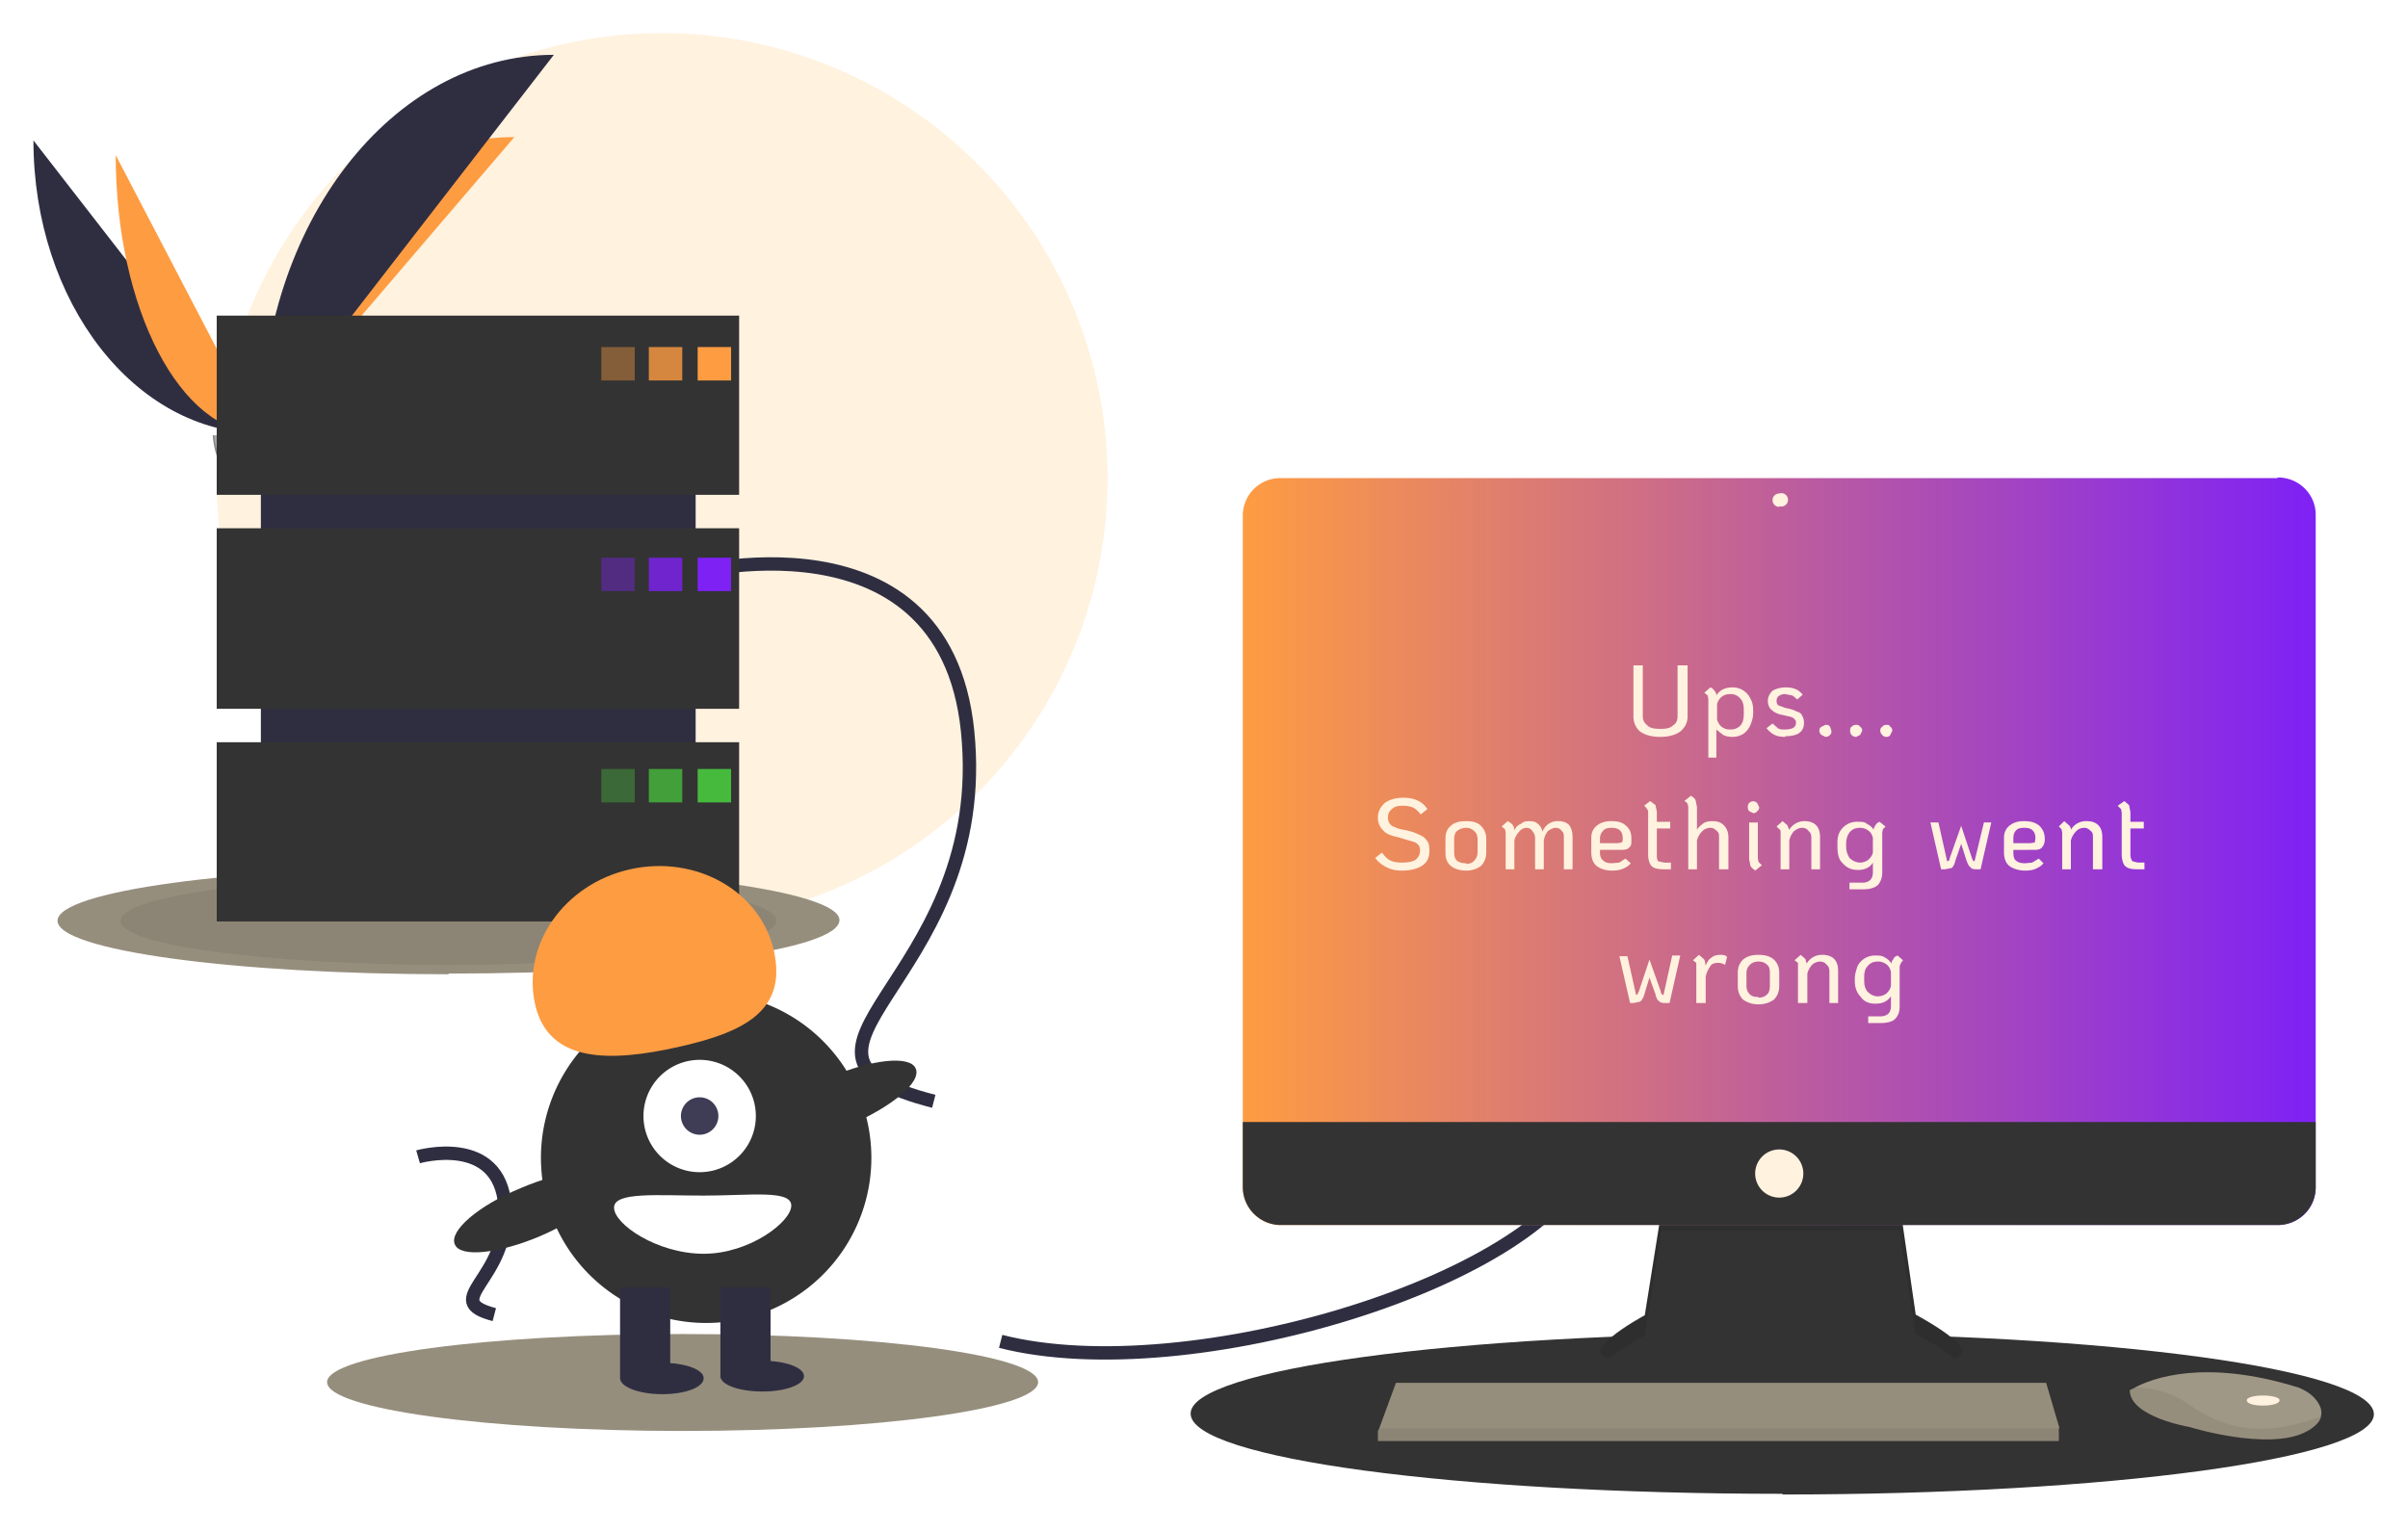 <svg width="360" height="229" fill="none" xmlns="http://www.w3.org/2000/svg"><g filter="url(#filter0_d)"><g clip-path="url(#clip0)"><path d="M98.4 134.1A66.6 66.6 0 1098.4 1a66.6 66.6 0 000 133.1z" fill="#FFF2DF"/><path d="M7 17c0 24.2 15.2 43.8 34 43.8z" fill="#2F2E41"/><path d="M41 60.8c0-24.5 17-44.3 37.9-44.3zM19.3 19.2c0 23 9.7 41.6 21.7 41.6z" fill="#FE9C42"/><path d="M41 60.8C41 29.5 60.6 4.2 84.8 4.2z" fill="#2F2E41"/><path d="M33.8 61.1s4.8-.1 6.3-1.2c1.4-1 7.4-2.2 7.8-.6.3 1.7 7.2 8.3 1.8 8.3A46 46 0 0135.6 66C34 65 33.8 61 33.8 61z" fill="#A8A8A8"/><path opacity=".2" d="M49.8 67a46 46 0 01-14.1-1.7c-1.1-.7-1.6-3-1.7-4.2h-.2s.3 3.9 1.8 4.8a46 46 0 0014 1.7c1.6 0 2.2-.6 2.2-1.4-.3.5-.9.8-2 .8z" fill="#000"/><path d="M69 141.6c32.3 0 58.5-3.5 58.5-8 0-4.3-26.2-7.9-58.4-7.9-32.3 0-58.5 3.6-58.5 8s26.2 8 58.5 8z" fill="#968E7D"/><path opacity=".1" d="M69 140.3c27.2 0 49.1-3 49.1-6.6 0-3.7-22-6.7-49-6.7-27.1 0-49.1 3-49.1 6.7s22 6.6 49 6.6z" fill="#333"/><path d="M268.5 219.5c48.8 0 88.4-5.4 88.4-12 0-6.7-39.6-12.1-88.4-12.1-48.9 0-88.5 5.4-88.5 12 0 6.7 39.6 12 88.5 12z" fill="#333"/><path d="M104 210c29.4 0 53.2-3.3 53.2-7.3s-23.8-7.2-53.1-7.2c-29.4 0-53.2 3.2-53.2 7.2s23.8 7.3 53.2 7.3z" fill="#968E7D"/><path d="M151.6 196.6c28.1 7.2 82.2-9.3 88.1-28M103.8 82s40.6-11.3 43 25c2.6 36.2-33.3 46.5-5.2 53.7M64.5 169s12.2-3.5 13 7.4c.7 11-10 14-1.6 16.2" stroke="#2F2E41" stroke-width="2" stroke-miterlimit="10"/><path d="M250.4 177l-2.5 15.7s-12.1 6.5-3.6 6.7c8.5.2 48.7 0 48.7 0s7.7 0-4.6-6.8L286 176l-35.6 1z" fill="#333"/><path opacity=".1" d="M242.6 199.2c2-1.7 5.3-3.5 5.3-3.5l2.5-15.7H286l2.4 15.5c3 1.6 4.7 2.8 5.7 3.7 1.6-.3 3.3-1.7-5.7-6.6L286 176l-35.6 1-2.5 15.6s-10.2 5.5-5.3 6.5z" fill="#000"/><path d="M342.5 67.5h-149a5.6 5.6 0 00-5.7 5.6v100.5c0 3 2.5 5.6 5.6 5.6h149.1c3.2 0 5.7-2.5 5.7-5.6V73c0-3.1-2.5-5.6-5.7-5.6z" fill="url(#paint0_linear)"/><path d="M268 71.7a1 1 0 100-1.9 1 1 0 000 2z" fill="#FFF2DF"/><path d="M348.2 163.8v9.8a5.7 5.7 0 01-5.7 5.6h-149a5.7 5.7 0 01-5.7-5.6v-9.8h160.4z" fill="#333"/><path d="M309.8 209.6v1.9H208V210l.2-.4 2.5-6.8h97.2l2 6.8zM349 207.8c-.1.7-.8 1.6-2.4 2.4-5.7 2.8-17.3-.8-17.3-.8s-8.9-1.5-8.9-5.5l.8-.4c2.4-1.3 10.3-4.4 24.4 0 1 .4 2 1 2.6 1.8.6.7 1 1.6.8 2.4z" fill="#968E7D"/><path opacity=".1" d="M349 207.8c-7 2.6-13.1 2.8-19.5-1.6a14 14 0 00-8.3-2.7c2.4-1.3 10.3-4.4 24.4 0 1 .4 2 1 2.6 1.8.6.7 1 1.6.8 2.4z" fill="#FFF2DF"/><path d="M340.3 206.2c1.4 0 2.5-.3 2.5-.8 0-.4-1.1-.7-2.5-.7-1.3 0-2.4.3-2.4.7 0 .5 1 .8 2.4.8zM268 175.1a3.6 3.6 0 100-7.2 3.6 3.6 0 000 7.2z" fill="#FFF2DF"/><path opacity=".1" d="M309.8 209.6v1.9H208V210l.2-.4h101.7z" fill="#333"/><path d="M106 50.7H41v75.6h65V50.7z" fill="#2F2E41"/><path d="M112.5 43.2H34.4V70h78.1V43zM112.5 75H34.4v27h78.1V75zM112.5 107H34.4v26.8h78.1V107z" fill="#333"/><path opacity=".4" d="M96.9 47.9h-5v5h5v-5z" fill="#FE9C42"/><path opacity=".8" d="M104 47.9h-5v5h5v-5z" fill="#FE9C42"/><path d="M111.3 47.9h-5v5h5v-5z" fill="#FE9C42"/><path opacity=".4" d="M96.9 79.4h-5v5h5v-5z" fill="#7E21F5"/><path opacity=".8" d="M104 79.4h-5v5h5v-5z" fill="#7E21F5"/><path d="M111.3 79.4h-5v5h5v-5z" fill="#7E21F5"/><path opacity=".4" d="M96.9 111h-5v5h5v-5z" fill="#46BA3C"/><path opacity=".8" d="M104 111h-5v5h5v-5z" fill="#46BA3C"/><path d="M111.3 111h-5v5h5v-5z" fill="#46BA3C"/><path d="M106 193.8a24.7 24.7 0 100-49.3 24.7 24.7 0 000 49.3z" fill="#333"/><path d="M102.2 188.5h-7.5V202h7.5v-13.5zM117.2 188.5h-7.5V202h7.5v-13.5z" fill="#2F2E41"/><path d="M101 204.5c3.4 0 6.2-1 6.2-2.4 0-1.3-2.8-2.3-6.3-2.3-3.4 0-6.2 1-6.2 2.3 0 1.3 2.8 2.4 6.3 2.4zM116 204.1c3.4 0 6.2-1 6.2-2.3 0-1.3-2.8-2.3-6.2-2.3-3.5 0-6.3 1-6.3 2.3 0 1.3 2.8 2.3 6.3 2.3z" fill="#2F2E41"/><path d="M106.6 171.3a8.4 8.4 0 100-16.8 8.4 8.4 0 000 16.8z" fill="#fff"/><path d="M106.6 165.7a2.8 2.8 0 100-5.6 2.8 2.8 0 000 5.6z" fill="#3F3D56"/><path d="M82 146.2c-2-9 4.4-18 14.2-20.2 9.9-2.2 19.5 3.3 21.5 12.2 2 9-4.5 12.2-14.4 14.4-9.9 2.2-19.3 2.5-21.3-6.4z" fill="#FE9C42"/><path d="M129.1 164.2c6.3-2.7 10.7-6.4 9.8-8.4-.8-2-6.6-1.4-12.8 1.3-6.3 2.7-10.7 6.4-9.9 8.4.9 2 6.6 1.4 13-1.3zM82.9 180.8c6.2-2.7 10.6-6.5 9.8-8.4-.9-2-6.6-1.4-12.9 1.3-6.3 2.6-10.7 6.4-9.8 8.4.8 2 6.6 1.4 12.9-1.3z" fill="#333"/><path d="M120.3 176.3c0 2.4-6.2 7.2-13.1 7.2-6.9 0-13.4-4.4-13.4-6.9 0-2.4 6.5-1.8 13.4-1.8 7 0 13.1-.9 13.1 1.5z" fill="#fff"/><g filter="url(#filter1_d)"><path d="M252.2 102.2c-1.3 0-2.3-.3-3-.8-.7-.6-1-1.4-1-2.3v-7.6h1.4v7.6c0 .6.2 1 .7 1.4.4.4 1 .5 2 .5.8 0 1.4-.1 1.8-.5.5-.3.7-.8.7-1.4v-7.6h1.5v7.6c0 1-.4 1.7-1.1 2.3-.7.5-1.7.8-3 .8zm10.8-7.4a2.9 2.9 0 012.7 1.7c.3.5.4 1.1.4 1.7v.5c0 .6-.2 1.2-.4 1.7a3 3 0 01-1 1.3 3 3 0 01-1.7.5c-.6 0-1-.1-1.4-.3l-1-.8v4.2h-1.2v-8.8l-.1-.5-.5-.4.9-.8c.3.1.5.3.6.5.2.2.3.4.3.7.5-.8 1.3-1.2 2.4-1.2zm1.7 3.4c0-.7-.1-1.3-.5-1.7-.4-.5-.9-.7-1.5-.7-1 0-1.7.5-2 1.5v2.3c.3 1 1 1.5 2 1.5.6 0 1.1-.2 1.5-.6.4-.5.5-1 .5-1.8v-.5zm6.2 4c-.7 0-1.2-.1-1.6-.3-.4-.2-.8-.5-1.2-1l.9-.7.8.7c.3.2.6.2 1 .2 1.1 0 1.7-.3 1.7-1 0-.2 0-.4-.2-.5-.1-.2-.3-.3-.6-.4l-1.3-.3a3 3 0 01-1.5-.7c-.4-.3-.6-.8-.6-1.4 0-.6.3-1.1.7-1.5.5-.3 1.2-.5 2-.5 1.2 0 2 .4 2.5 1.1l-.8.7c-.3-.2-.5-.5-.8-.6l-1-.2c-.4 0-.7.1-1 .3-.2.2-.3.4-.3.7 0 .3.1.6.3.7l1.1.4c.7.1 1.2.3 1.6.5.4.1.7.3.8.6.2.3.3.7.3 1.1 0 1.4-1 2-2.8 2zm6 0l-.6-.3a.9.9 0 01-.3-.6c0-.3.1-.5.3-.6l.6-.3c.3 0 .5 0 .7.3l.2.6c0 .2 0 .4-.2.6-.2.2-.4.3-.7.3zm4.6 0c-.3 0-.5-.1-.7-.3a.9.9 0 01-.2-.6c0-.3 0-.5.2-.6.2-.2.4-.3.7-.3.2 0 .4 0 .6.3.2.1.3.3.3.6l-.3.6-.6.3zm4.5 0c-.2 0-.5-.1-.6-.3a.9.9 0 01-.3-.6c0-.3.1-.5.3-.6.1-.2.4-.3.6-.3.3 0 .5 0 .6.3.2.1.3.3.3.6l-.3.6c-.1.2-.3.3-.6.3zm-72.4 20c-1 0-1.7-.2-2.3-.5-.6-.3-1.2-.7-1.7-1.4l1-.8c.4.5.8 1 1.3 1.2.4.2 1 .3 1.7.3.8 0 1.5-.1 2-.4.4-.3.7-.8.7-1.4 0-.4-.1-.7-.3-.9-.2-.2-.5-.4-1-.5l-2-.6c-1-.2-1.8-.5-2.2-1-.5-.5-.8-1.1-.8-1.9 0-1 .4-1.6 1-2.2.7-.5 1.6-.8 2.8-.8 1.7 0 2.9.6 3.6 1.7l-1 .8c-.3-.4-.7-.8-1.1-1-.4-.2-1-.3-1.5-.3-.8 0-1.3.1-1.7.5-.4.3-.6.7-.6 1.3 0 .5.2.9.6 1.2.4.2 1 .5 1.8.6 1 .2 1.6.4 2.2.7.5.2 1 .5 1.2.9.3.3.4.8.4 1.5 0 1-.3 1.7-1 2.2-.7.5-1.8.8-3.1.8zm9.6 0c-1 0-1.8-.3-2.3-.7-.6-.5-.8-1.2-.8-2v-2c0-.9.2-1.5.8-2 .5-.5 1.3-.7 2.3-.7 1 0 1.7.2 2.2.7.5.5.8 1.1.8 2v2c0 .8-.3 1.5-.8 2-.5.4-1.3.7-2.2.7zm0-1c.5 0 1-.2 1.2-.5.3-.3.5-.7.5-1.3v-1.9c0-.5-.2-1-.5-1.2-.3-.3-.7-.5-1.2-.5-.6 0-1 .2-1.4.5-.3.3-.4.7-.4 1.2v2c0 .5.1.9.4 1.2.4.3.8.4 1.4.4zm13.8-6.4c.7 0 1.2.2 1.6.6.3.4.5 1 .5 1.8v4.8h-1.3v-4.7c0-.4 0-.8-.3-1a1 1 0 00-.9-.5c-.4 0-.8.2-1.2.5-.3.4-.5.8-.6 1.4v4.3h-1.3v-4.7c0-.4-.2-.8-.4-1a1 1 0 00-.8-.5c-.5 0-.9.2-1.2.6-.3.3-.6.8-.7 1.3v4.3h-1.3v-5.5l-.1-.5-.5-.4.9-.8c.6.3 1 .7 1 1.4.2-.5.5-.8 1-1 .3-.3.7-.4 1.2-.4.6 0 1 .1 1.3.4.4.3.6.7.7 1.2a2.4 2.4 0 012.4-1.6zm8 6.3l1.1-.1.9-.6.8.7c-.3.4-.7.6-1.1.8-.5.2-1 .3-1.7.3-1 0-1.8-.3-2.3-.7-.5-.4-.8-1.1-.8-2v-2.2c0-.8.3-1.4.8-1.8.6-.5 1.3-.7 2.2-.7 1 0 1.7.2 2.2.7.6.5.8 1.1.8 2 0 .6 0 1-.3 1.2-.2.3-.6.4-1.2.4h-3.2v.4c0 .6.2 1 .5 1.2.3.3.7.4 1.4.4zm0-5.3c-.6 0-1 .1-1.3.4-.3.3-.5.7-.5 1.2v.7h2.6l.6-.1c.2-.1.2-.3.2-.6 0-.5-.1-.9-.4-1.2-.3-.3-.8-.4-1.3-.4zm6.7.2v3.8c0 .4 0 .7.2 1l.9.2h1v1h-1c-.9 0-1.5-.1-1.9-.5-.3-.3-.5-1-.5-1.7v-6.3c0-.2 0-.4-.2-.5 0-.2-.2-.3-.4-.5l.9-.7.8.6.2 1v1.5h2v1h-2zm8.3-1.2c.8 0 1.3.2 1.7.6.4.4.7 1 .7 1.8v4.8H261v-4.7c0-.4 0-.8-.3-1-.3-.3-.6-.5-1-.5-.5 0-.9.2-1.2.5a3 3 0 00-.8 1.4v4.3h-1.3v-9.3l-.1-.5c-.1-.1-.2-.3-.5-.4l1-.8c.3.2.6.4.7.7l.2 1v3.4c.2-.4.6-.7 1-1 .3-.2.8-.3 1.3-.3zm6.1-1.2l-.6-.3a.8.8 0 01-.2-.6c0-.2 0-.4.2-.6a.8.8 0 011.2 0l.3.6c0 .3-.1.5-.3.6-.1.2-.3.3-.6.3zm.4 8.6a2 2 0 01-.8-.7l-.2-1V115h1.3v5.4l.1.5.5.5-1 .8zm7.3-7.4c.7 0 1.3.2 1.7.6.4.4.6 1 .6 1.8v4.8h-1.3v-4.7c0-.4-.1-.8-.4-1-.2-.3-.5-.5-1-.5-.4 0-.8.2-1.2.5a3 3 0 00-.7 1.4v4.3h-1.3v-5.5c0-.2 0-.4-.2-.5l-.4-.4.9-.8.7.6.3.7a2.6 2.6 0 012.3-1.3zm12.1.8l-.4.4-.1.5v6c0 .8-.3 1.5-.7 1.9-.5.4-1.2.6-2.2.6h-2v-1h2c.5 0 .9-.2 1.1-.4.3-.3.4-.7.4-1.2V121c-.4.7-1.2 1.1-2.2 1.1-1 0-1.7-.3-2.3-1-.6-.5-.8-1.4-.8-2.5v-.3c0-.6 0-1.2.3-1.8a2.9 2.9 0 012.8-1.6c.5 0 1 0 1.3.3.4.2.8.5 1 .9 0-.3.2-.5.3-.7.1-.2.3-.4.6-.5l1 .8zm-3.8 5.4c.5 0 .9-.2 1.2-.4.3-.3.6-.6.7-1.1v-2.2c-.1-.5-.4-.9-.7-1.1a2 2 0 00-1.2-.4c-.7 0-1.2.2-1.6.7-.3.4-.5 1-.5 1.7v.3c0 .8.2 1.3.5 1.8.4.4 1 .7 1.6.7zm10.5-6h1.2l1.3 5.8.3-.1.1-.4 1.7-4.8 1.6 4.8c.1.3.2.5.4.5l1.4-5.8h1.1l-1.6 7h-.5c-.5 0-.8 0-1-.3-.3-.2-.4-.5-.6-1l-.8-2.5-.9 2.6a2 2 0 01-.5 1l-1 .2h-.6l-1.6-7zm14.2 6.1l1-.1 1-.6.7.7c-.3.4-.7.6-1.1.8-.4.2-1 .3-1.6.3-1 0-1.9-.3-2.4-.7-.5-.4-.8-1.1-.8-2v-2.2c0-.8.3-1.4.8-1.8.6-.5 1.3-.7 2.2-.7 1 0 1.7.2 2.3.7.5.5.8 1.1.8 2 0 .6-.2 1-.4 1.2-.2.3-.6.4-1.1.4H305v.4c0 .6.1 1 .4 1.2.3.3.8.4 1.4.4zm-.2-5.3c-.5 0-1 .1-1.2.4-.3.3-.4.7-.4 1.2v.7h2.5l.7-.1.1-.6c0-.5-.1-.9-.4-1.2-.3-.3-.7-.4-1.3-.4zm9.4-1c.7 0 1.3.2 1.7.6.4.4.6 1 .6 1.8v4.8h-1.4v-4.7c0-.4 0-.8-.3-1-.3-.3-.6-.5-1-.5-.5 0-.9.2-1.2.5a3 3 0 00-.8 1.4v4.3h-1.3v-5.5l-.1-.5-.4-.4.8-.8.7.6c.2.2.3.4.3.7a2.6 2.6 0 012.4-1.3zm6.5 1.2v3.8c0 .4.1.7.3 1l.8.2h1v1h-1c-.9 0-1.5-.1-1.9-.5-.3-.3-.5-1-.5-1.7v-6.3l-.1-.5-.5-.5 1-.7.7.6.2 1v1.5h2v1h-2zm-76.4 19h1.2l1.3 5.8.2-.1.2-.4 1.6-4.8 1.7 4.8c0 .3.2.5.4.5l1.3-5.9h1.2l-1.6 7.1h-.6c-.4 0-.7 0-1-.3-.2-.1-.4-.5-.5-1l-.9-2.5-.8 2.6a2 2 0 01-.6 1l-1 .2h-.5l-1.6-7zm15-.2c.5 0 .8 0 1.1.3l-.3 1.2c-.3-.2-.7-.3-1-.3-.5 0-1 .1-1.2.5-.3.4-.6 1-.7 1.6v3.9h-1.4v-5.5-.5l-.5-.4.9-.8.7.6c.2.2.2.5.3 1 .2-.5.5-1 .9-1.2.3-.3.8-.4 1.3-.4zm5.8 7.4c-1 0-1.7-.3-2.3-.7-.5-.5-.8-1.2-.8-2v-2c0-.9.3-1.5.8-2 .6-.5 1.3-.7 2.3-.7 1 0 1.7.2 2.3.7.5.5.8 1.1.8 2v2c0 .8-.3 1.5-.8 2-.6.4-1.3.7-2.3.7zm0-1c.6 0 1-.2 1.3-.5.3-.3.4-.7.4-1.3v-1.9c0-.5-.1-1-.4-1.2-.3-.3-.7-.5-1.3-.5-.6 0-1 .2-1.3.5-.3.3-.5.7-.5 1.2v2c0 .5.2.9.5 1.2.3.3.7.4 1.3.4zm9.6-6.4c.7 0 1.3.2 1.7.6.4.4.6 1 .6 1.8v4.8h-1.3v-4.7c0-.4-.1-.8-.4-1-.2-.3-.6-.5-1-.5s-.9.2-1.2.5a3 3 0 00-.7 1.3v4.4h-1.4v-5.5-.5l-.5-.4.9-.8.7.6.2.7a2.6 2.6 0 012.4-1.3zm12 .8l-.3.4-.2.5v6c0 .8-.2 1.4-.7 1.9-.4.4-1.2.6-2.2.6h-1.8v-1h1.8c.6 0 1-.2 1.2-.4.3-.3.4-.7.4-1.2V141c-.5.7-1.2 1.1-2.3 1.1-1 0-1.7-.3-2.2-1-.6-.6-.9-1.4-.9-2.4v-.4c0-.6.2-1.2.4-1.8a2.9 2.9 0 012.7-1.6c.5 0 1 0 1.4.3.4.2.7.5 1 .9 0-.3.1-.5.3-.7 0-.2.3-.4.6-.5l.9.8zm-3.8 5.4c.6 0 1-.2 1.3-.4.3-.3.6-.6.7-1.2v-2c-.1-.6-.4-1-.7-1.2a2 2 0 00-1.3-.4c-.6 0-1.1.2-1.5.7-.4.4-.5 1-.5 1.7v.4c0 .7.1 1.2.5 1.7.4.4.9.7 1.5.7z" fill="#FFF2DF"/></g></g></g><defs><filter id="filter0_d" x="0" y="0" width="359.9" height="228.5" filterUnits="userSpaceOnUse" color-interpolation-filters="sRGB"><feFlood flood-opacity="0" result="BackgroundImageFix"/><feColorMatrix in="SourceAlpha" values="0 0 0 0 0 0 0 0 0 0 0 0 0 0 0 0 0 0 127 0"/><feOffset dx="-2" dy="4"/><feGaussianBlur stdDeviation="2.5"/><feColorMatrix values="0 0 0 0 0 0 0 0 0 0 0 0 0 0 0 0 0 0 0.25 0"/><feBlend in2="BackgroundImageFix" result="effect1_dropShadow"/><feBlend in="SourceGraphic" in2="effect1_dropShadow" result="shape"/></filter><filter id="filter1_d" x="202.6" y="90.5" width="124.9" height="63.5" filterUnits="userSpaceOnUse" color-interpolation-filters="sRGB"><feFlood flood-opacity="0" result="BackgroundImageFix"/><feColorMatrix in="SourceAlpha" values="0 0 0 0 0 0 0 0 0 0 0 0 0 0 0 0 0 0 127 0"/><feOffset dx="-2" dy="4"/><feGaussianBlur stdDeviation="2.5"/><feColorMatrix values="0 0 0 0 0 0 0 0 0 0 0 0 0 0 0 0 0 0 0.25 0"/><feBlend in2="BackgroundImageFix" result="effect1_dropShadow"/><feBlend in="SourceGraphic" in2="effect1_dropShadow" result="shape"/></filter><linearGradient id="paint0_linear" x1="187.8" y1="123.3" x2="348.2" y2="123.3" gradientUnits="userSpaceOnUse"><stop stop-color="#FE9C42"/><stop offset="1" stop-color="#7E21F5"/></linearGradient><clipPath id="clip0"><path fill="#fff" d="M7 1h349.9v218.5H7z"/></clipPath></defs></svg>